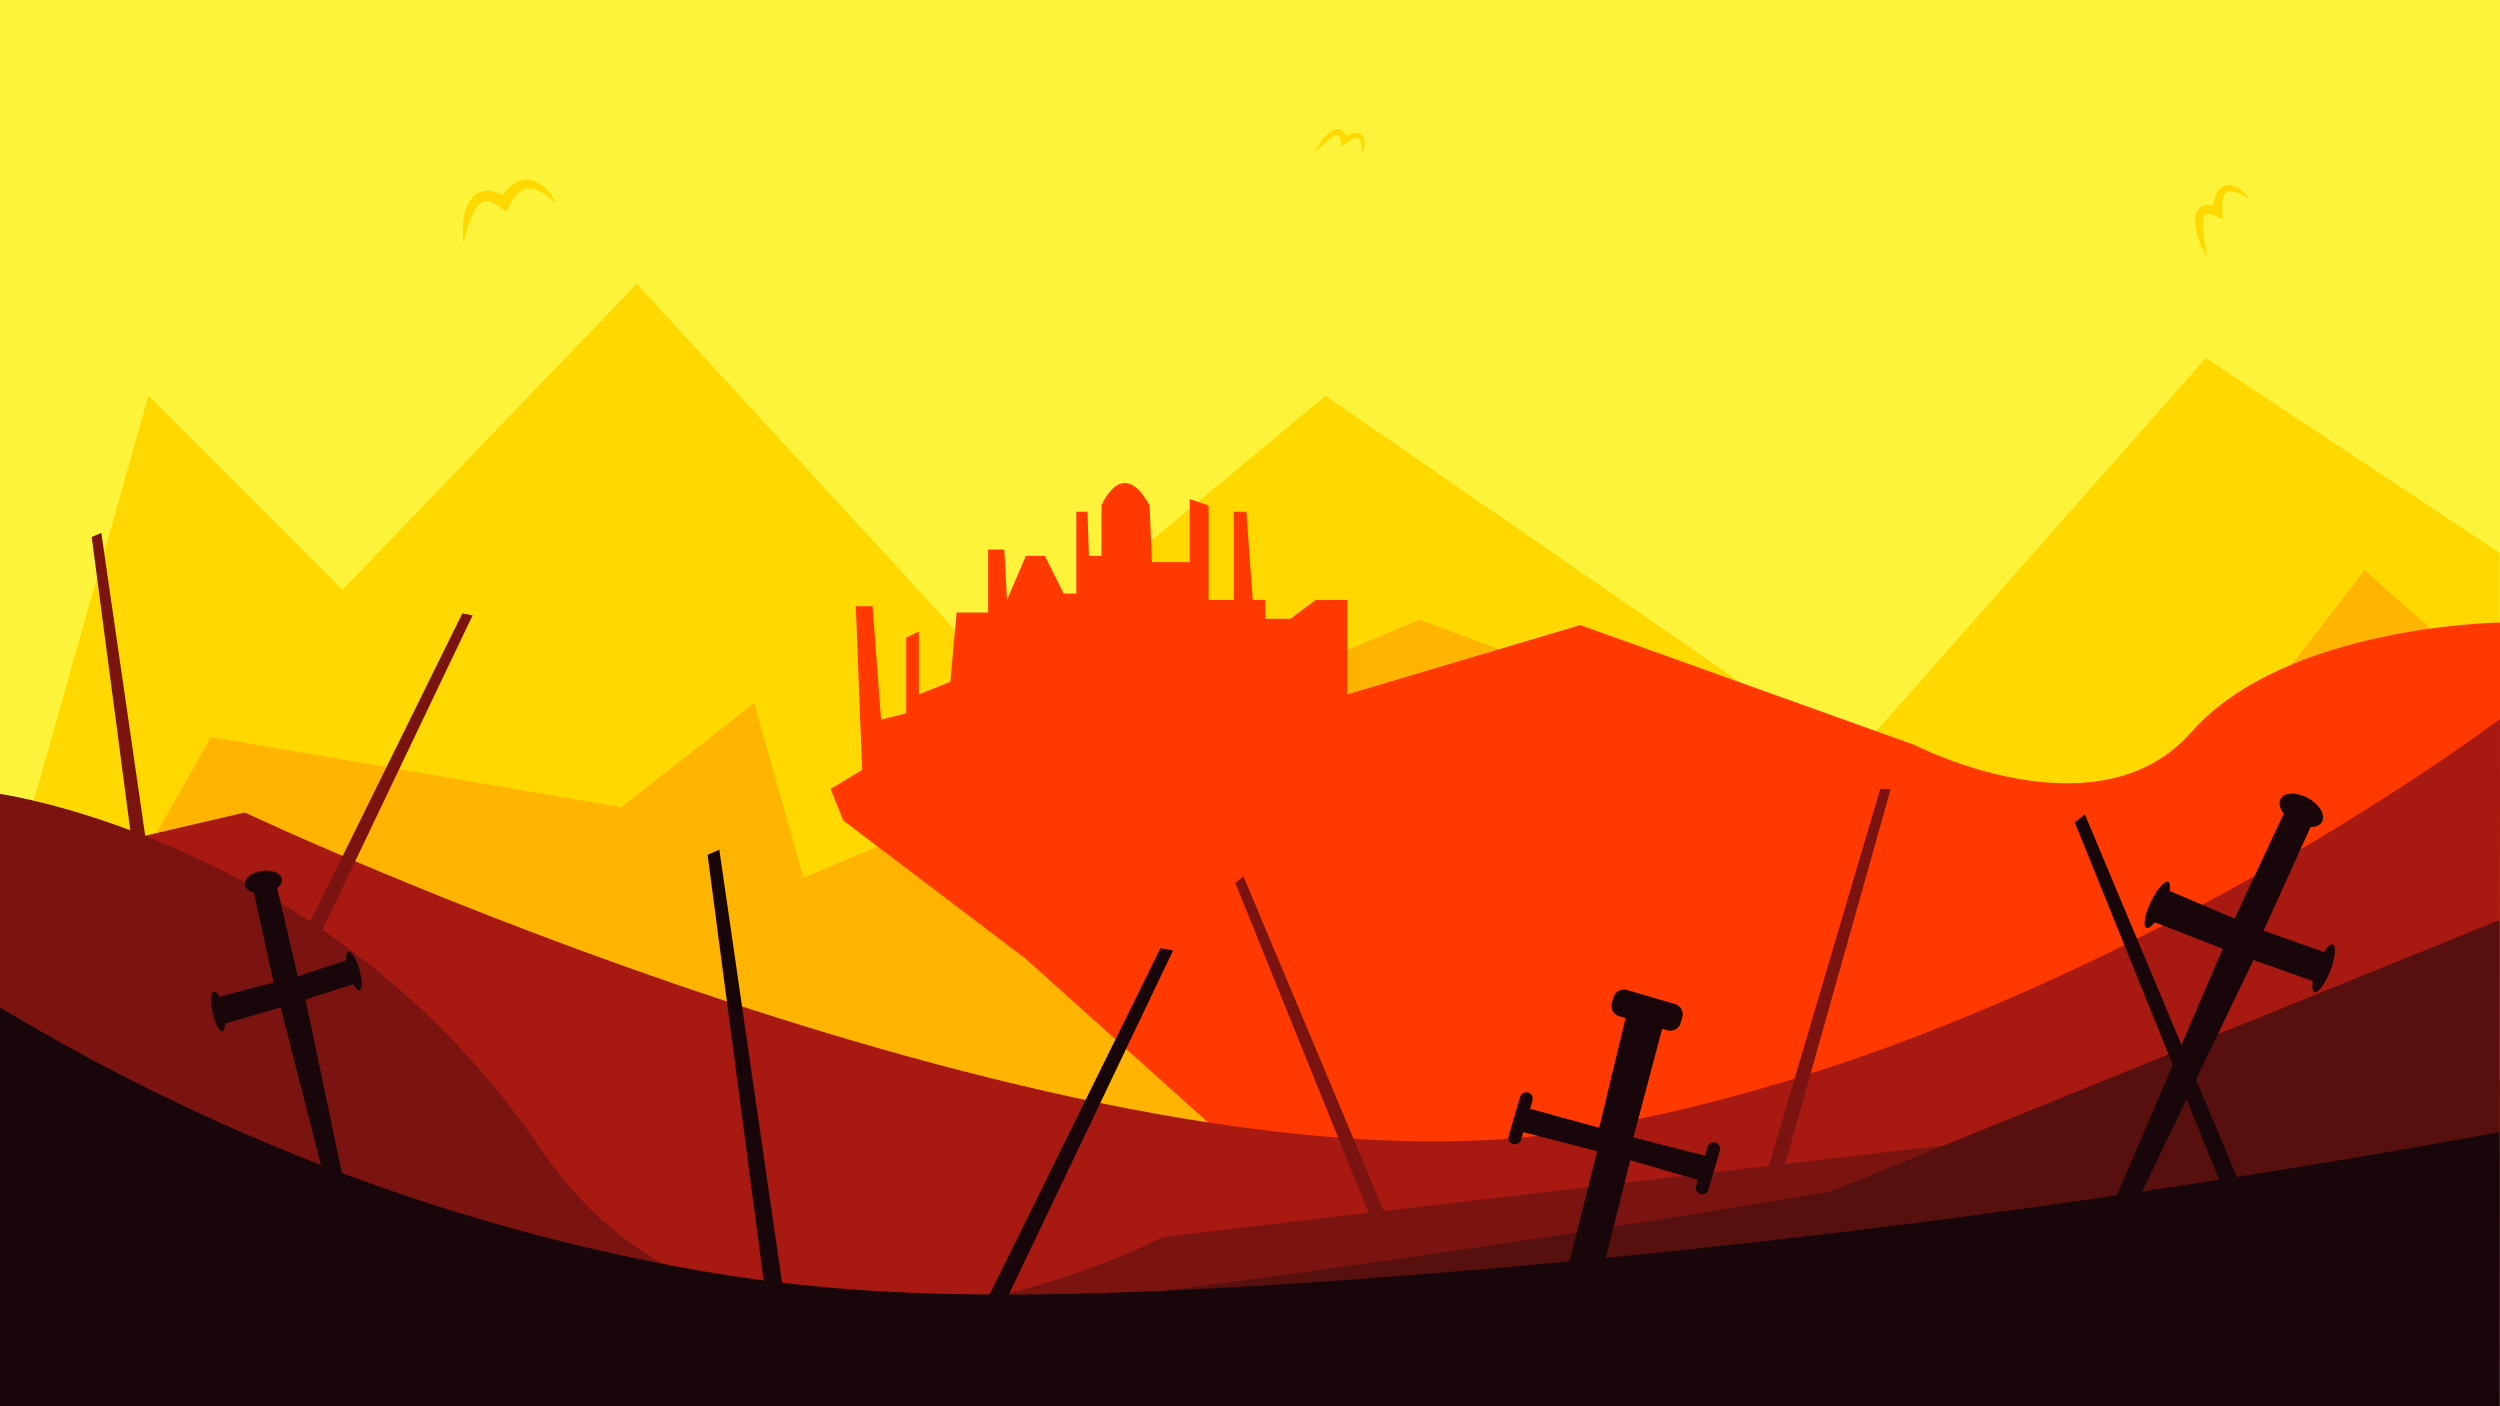 <?xml version="1.0" encoding="UTF-8"?><svg xmlns="http://www.w3.org/2000/svg" viewBox="0 0 1920 1080"><defs><style>.aq{fill:#ffd800;}.ar{fill:#ffb400;}.as{fill:#fef33b;}.at{fill:#ff3900;}.au{fill:#a81912;}.av{fill:#18060a;}.aw{fill:#58100e;}.ax{fill:#7b1411;}</style></defs><g id="a"/><g id="b"><rect class="as" x="-1" width="1921" height="1080"/></g><g id="c"><polyline class="aq" points="0 706.58 114 304 263 453 489 218 763 516 1018 304 1422 583 1694 275 1919.5 424.39 1919.5 1080 -.5 1080 0 706.58"/></g><g id="d"><polyline class="ar" points="-.5 853.55 162 566 477 620 579.17 540 617 674 1090 476 1632 676 1816 438 1920 530.06 1919.5 1080 -.5 1080 -.5 853.55"/></g><g id="e"><path class="at" d="M1116.9,1031.65l-328.98-295.12-140.3-106.44-9.68-24.19,24.19-14.51-4.84-125.79h12.85l6.5,87.08,19.35-4.84v-58.06l9.68-4.84v48.38l24.19-9.68,4.84-53.22h24.19v-48.38h12.38l2.13,38.7,14.51-33.87h14.51l14.51,29.03h9.68v-62.89h8.57l1.1,33.87h9.68v-38.7s15.79-38.7,36.92,0l1.78,43.54h29.03v-48.38l14.51,4.84v72.57h19.35v-67.73h9.68l4.84,67.73h9.68v14.51h19.35l19.35-14.51h24.19v72.57l179.01-53.22,256.41,91.92s140.3,72.57,212.87-9.68c72.57-82.25,237.06-84.21,237.06-84.21v601.84l-803.1-48.34Z"/></g><g id="f"><path class="au" d="M1920,552.13s-340,257.87-714,316.87S188,624,188,624L-.5,667.9v412.1H1919.5l.5-527.87Z"/></g><g id="g"><path class="ax" d="M0,609.71s255,36.29,415,272.29,478,68,478,68l1027-120.54-.5,250.54H-.5l.5-470.29Z"/></g><g id="h"><path class="aw" d="M0,1004.54l-.5,75.46H1919.5v-373.42l-513.5,208.42S139,1134.09,0,1004.54"/><polygon class="ax" points="70.43 412.42 111.3 723 123.27 723 77.8 409.23 70.43 412.42"/><polygon class="ax" points="355.07 471.13 216.43 752.03 226.38 758.68 362.97 472.57 355.07 471.13"/><polygon class="ax" points="948.67 678.02 1066.01 968.47 1077.6 965.47 955.01 673.08 948.67 678.02"/><polygon class="ax" points="1444.02 605.93 1355.21 906.33 1366.15 911.19 1452.06 606 1444.02 605.93"/></g><g id="i"><path class="av" d="M-.5,773.5c110.57,66.37,285.59,154.24,514,198,126.13,24.16,255.68,32.41,567,8,210.01-16.46,496.63-47.31,839-110v210.5H-.5v-306.5Z"/><path class="av" d="M234.67,767.71l36.54-11.85c1.77,3.21,3.6,5.07,4.93,4.68,2.31-.68,2.24-7.91-.17-16.15-2.41-8.24-6.24-14.38-8.55-13.7-1.37,.4-1.9,3.09-1.61,6.92l-37.14,12.1-15.78-67.7c2.56-1.97,3.98-4.43,3.61-6.87-.71-4.67-7.69-7.47-15.58-6.27s-13.72,5.96-13.01,10.63c.43,2.83,3.17,4.97,7.01,5.95l15.2,69.17-41.75,10.81c-1.37-2.65-2.82-4.18-4.01-3.93-2.36,.5-2.84,7.71-1.07,16.12,1.77,8.41,5.11,14.82,7.47,14.32,1.27-.27,2-2.49,2.12-5.81l42.7-12.41,63.26,248.29h9.16l-53.33-254.29Z"/><path class="av" d="M1730.63,737.28l45.5,16.15c-.69,4.56-.29,7.81,1.33,8.43,2.82,1.1,8.28-6.17,12.19-16.23,3.91-10.06,4.78-19.11,1.96-20.21-1.67-.65-4.26,1.62-6.9,5.67l-46.28-16.35,36.07-79.56c4.06,0,7.36-1.37,8.86-4.09,2.86-5.2-1.95-13.33-10.74-18.17s-18.24-4.55-21.1,.64c-1.73,3.15-.65,7.38,2.44,11.3l-37.78,80.58-49.9-21.18c.67-3.69,.39-6.32-.99-6.98-2.73-1.31-8.73,5.52-13.4,15.25-4.67,9.73-6.24,18.68-3.51,19.99,1.47,.71,3.9-.96,6.56-4.17l52.07,20.3-126.92,295.93,9.13,7.01,141.43-294.31Z"/><path class="aq" d="M356,186c-1.57-11.47-.69-28.47,9.13-36.51,5.68-4.59,13.87-3.47,19.64,0,1.73,.92,3.49,2.17,5.04,3.32l-6.44,1.64c11.93-23.26,32.85-20.94,43.63,1.73-8.09-7.26-19.82-17.28-29.5-7.37-2.59,2.51-4.82,5.82-6.39,9.09l-2.03,4.63c-4.5-2.82-9.6-7.54-15.01-7.92-10.95-.62-15.69,22.81-18.07,31.38h0Z"/><path class="aq" d="M1009.6,116.98c3-6.14,10.2-17.14,17.59-17.87,1.52-.14,3.14,.49,4.28,1.52,.77,.8,1.41,1.75,1.79,2.74,.72,1.64,.88,3.18,1.09,4.71l-3.7-1.52c12.55-9.49,20.93-3.13,15.75,11.59-.35-3.42,.12-12.93-4.95-12.24-4.12,.73-7.79,4.12-11.02,6.65l-.61-3.99c-.29-1.76-.48-3.38-1.5-4.66-.18-.12-.31-.28-.54-.33-4.78-.4-14.3,10.06-18.19,13.41h0Z"/><path class="aq" d="M1695.09,197.6c-5.17-8.7-11.77-24.18-8.19-34.3,1.62-4.58,6.7-6.68,11.21-5.68,2.54,.42,4.67,1.33,6.71,2.29l-4.84,3.38c-1.26-17.98,9.31-29.08,24.38-14.3,1.27,1.21,2.42,2.54,3.52,3.88-4.72-2.41-12.17-7.44-17.35-5.6-5.61,3.21-3.65,15.65-3.36,21.2l-5.27-2.43c-1.69-.78-3.42-1.41-4.95-1.7-1.2-.21-2.3-.26-3.18,.31-4.78,4.79,.38,25.91,1.32,32.95h0Z"/><path class="av" d="M1205.89,1064.44l2.05-4.56,16.08-55.27-1.6-6.2,5.01-8.71,24.6-98.58,51.96,14.98-1.41,4.83c-.76,2.6,.73,5.32,3.33,6.08l.08,.02c2.6,.76,5.32-.73,6.08-3.33l8.8-30.16c.76-2.6-.73-5.32-3.33-6.08l-.08-.02c-2.6-.76-5.32,.73-6.08,3.33l-1.99,6.81-54.95-14.02,22.1-83.47,4,1.17c4.36,1.27,8.92-1.23,10.19-5.59l1.28-4.39c1.27-4.36-1.23-8.92-5.59-10.19l-37.03-10.8c-4.36-1.27-8.92,1.23-10.19,5.59l-1.28,4.39c-1.27,4.36,1.23,8.92,5.59,10.19l4.91,1.43-20.25,84.25-53.08-14.62,1.86-6.38c.76-2.6-.73-5.32-3.33-6.08l-.08-.02c-2.6-.76-5.32,.73-6.08,3.33l-8.8,30.16c-.76,2.6,.73,5.32,3.33,6.08l.08,.02c2.6,.76,5.32-.73,6.08-3.33l1.7-5.84,56.81,14.65-30.79,122.11,10.36,23.3-19.78,19.61-8.33,58.76-3.18,20.49-8.57,9.3-34.44,142.4,13.59,3.92,62.28-216.51-1.92-3.05Z"/><polygon class="av" points="543.43 656.47 593.37 1036 608 1036 552.44 652.57 543.43 656.47"/><polygon class="av" points="891.26 728.21 721.84 1071.47 734 1079.61 900.92 729.97 891.26 728.21"/><polygon class="av" points="1593.43 631.54 1736.81 986.47 1750.98 982.81 1601.18 625.5 1593.43 631.54"/></g><g id="j"/><g id="k"/><g id="l"/><g id="m"/><g id="n"/><g id="o"/><g id="p"/><g id="q"/><g id="r"/><g id="s"/><g id="t"/><g id="u"/><g id="v"/><g id="w"/><g id="x"/><g id="y"/><g id="a`"/><g id="aa"/><g id="ab"/><g id="ac"/><g id="ad"/><g id="ae"/><g id="af"/><g id="ag"/><g id="ah"/><g id="ai"/><g id="aj"/><g id="ak"/><g id="al"/><g id="am"/><g id="an"/><g id="ao"/><g id="ap"/></svg>